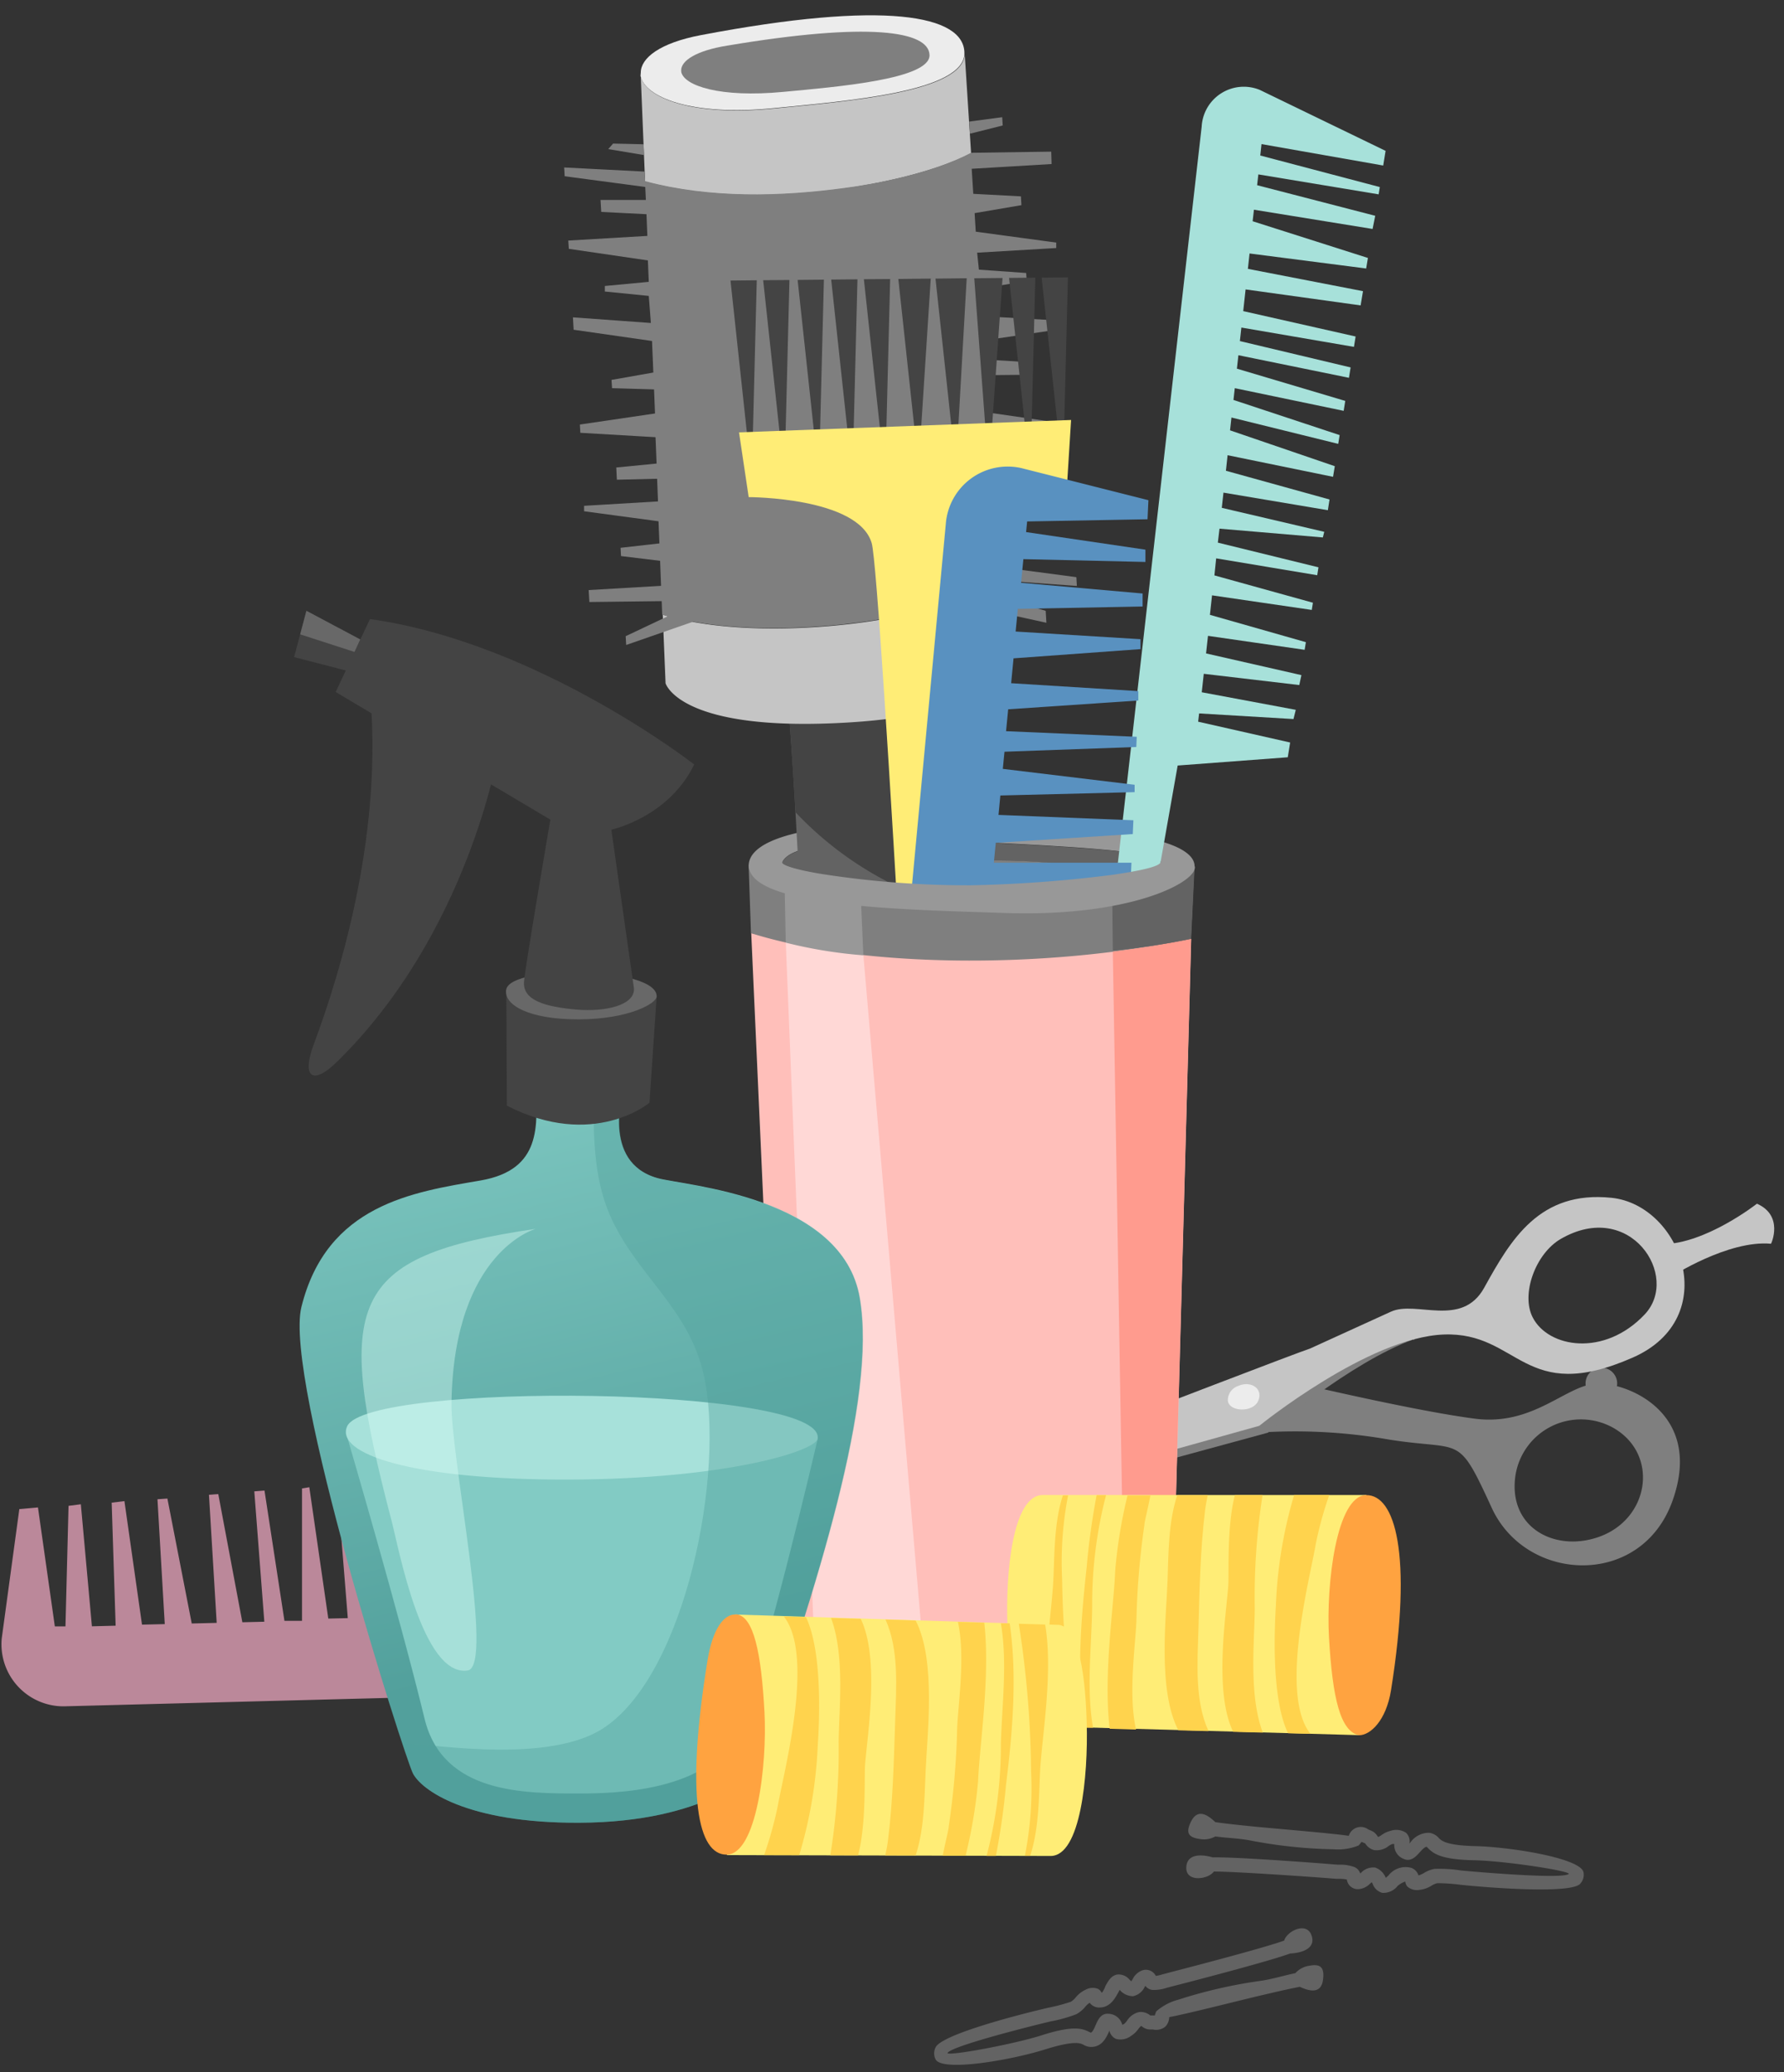 <svg xmlns="http://www.w3.org/2000/svg" viewBox="-0.2 -1.76 203.02 235.83"><rect x="-0.2" y="-1.76" width="203.02" height="235.83" fill="#333333" stroke="none"/><defs><linearGradient id="a" x1="63.1" y1="204.96" x2="80.05" y2="276.81" gradientTransform="rotate(-.28 -18845.749 1451.832)" gradientUnits="userSpaceOnUse"><stop offset="0" stop-color="#82cbc4"/><stop offset="1" stop-color="#52a09c"/></linearGradient></defs><title>Depositphotos_124756486_03</title><g data-name="Layer 2"><path d="M92.16 190.24a6.13 6.13 0 0 0 6-7.94l-7.27-19-2.16.16 1.59 17.87h-1.66l-3.09-17.68-1.07.08 1.5 17.75h-1.58l-3-17.47-1.92.14 1.31 17.41h-1.68l-3.89-17.13-1.55.11.73 17.13-2.25.05-1.8-16.93-2.14.16.89 16.85-3.18.08-2.28-16.58-1.52.11L63.53 182h-2l-2.47-16.35-1.52.11 1.5 16.38-1.56-.05-3.33-16.07-1.45.11 1.93 16H52.9l-3.83-15.8-1.32.1 2.45 15.77h-1.88l-3.69-15.58-1.57.12 1.82 15.55-2.28.05-2.88-15.36-1.57.12 1.23 15.31-2.22.05L35 167.51l-.83.14v15.07h-2l-2.27-14.83-1.16.09 1.14 14.84-2.5.06-2.74-14.59-1.06.08.88 14.58-2.84.07-2.77-14.22-1.13.08.83 14.21-2.59.06-2-14.06-1.45.18.45 14-2.7.07L9 169.45l-1.4.18-.35 13.72H6.04l-1.92-13.54L2 170l-2 14.7a7.06 7.06 0 0 0 7.38 7.74z" fill="#bb889a"/><path d="M199.74 135.24s-5.83 4.59-10.78 4.61l1 3.71s6.5-4.21 11.38-3.76c.03 0 1.48-3.2-1.6-4.56z" fill="#c5c5c5"/><circle cx="182.04" cy="155.7" r="1.8" transform="rotate(-83 182.038 155.704)" fill="#7f7f7f"/><path d="M190.12 169.09c3.56-9.91-4.92-13.43-8.47-13.38s-7.23 4.87-14 4-20-4-20-4l-3.48 5.52a61.77 61.77 0 0 1 13.72.86c8.41 1.33 7.74-.79 11.67 7.77s17 9.14 20.56-.77zm-17.89-2.71a7.54 7.54 0 0 1 11.23-5.59c5.14 3 4.07 10.28-1.64 12.35-4.92 1.79-10.31-.9-9.59-6.76z" fill="#7f7f7f"/><path d="M143.36 157.41l7.7-4.48 9.63-2.26c-7.32 2.66-16.59 10.63-16.59 10.63L90.12 176l-1.76-.21z" fill="#7f7f7f"/><path d="M88.36 175.83l54.75-15.31s12.41-10.07 21-10.39 9.06 8.1 21.51 2.62c10.27-4.52 5.54-17.35-2.43-18.18-8.2-.85-11.45 4.74-14.49 10.24-2.55 4.6-7.74 1.41-10.61 2.72l-9.21 4.2c-3.31 1.1-59.88 23-59.88 23zm85.86-27.65c-1.36-2.65.33-7.26 3.18-8.92 7.9-4.59 13.65 4.23 9.58 8.57-4.59 4.88-10.98 3.83-12.76.35z" fill="#c5c5c5"/><path d="M127.76 159.76l-6.07 6.75-8.28 2.32 3.29-4.8z" fill="#ececec"/><path d="M105.92 170.92l-3 .84 2.35-3.31 4-1.53z" fill="#ececec"/><path d="M139.53 157.67c.15 1.27 2.87 1.38 3.46 0s-.84-2.32-2.27-1.69a1.71 1.71 0 0 0-1.19 1.69z" fill="#ececec"/><path d="M126.4 93.05c-27.9-2.67-41.56-.63-41.4 3.82.2 4.69 18.25 4.94 29 5.31 21.36.74 29.77-7.47 12.4-9.13zm0 4.76A150.15 150.15 0 0 1 110.34 99a107.84 107.84 0 0 1-17.12-1.3c-2.78-.46-4.55-1-4.39-1.33.91-2.06 7.89-3.34 32.69-1.73 14.34.96 11.61 2.24 4.87 3.17z" fill="#989898"/><path d="M88.83 96.4c-.16.37 1.61.87 4.39 1.33.09 0 22.46-3.53 33.17.08 6.74-.93 9.47-2.21-4.88-3.14-24.79-1.61-31.77-.34-32.68 1.73z" fill="#636363"/><path d="M93.22 97.73A107.84 107.84 0 0 0 110.34 99a150.15 150.15 0 0 0 16.06-1.22c-10.72-3.57-33.09-.07-33.18-.05z" fill="#7f7f7f"/><path d="M136.55 12.66a4.8 4.8 0 0 1 6.61-4.19l14.32 6.94-.27 1.67-13.85-2.44-.14 1.3 13.6 3.59-.13.83L143 18.09l-.14 1.23 13.44 3.48-.3 1.5-13.5-2.19-.15 1.31 13.12 4.18-.2 1.2L142 27.09l-.19 1.75 13.1 2.54-.27 1.62-13.09-1.82-.27 2.47 12.79 2.89-.19 1.18-12.81-2.2-.17 1.54 12.6 3-.19 1.18-12.58-2.57-.17 1.53 12.33 3.67-.18 1.13-12.39-2.58-.15 1.34 12.08 4-.16 1-12.15-3-.16 1.46 11.92 4.08-.2 1.21-12-2.46-.19 1.77 11.79 3.27-.19 1.22-11.88-2-.19 1.73 11.66 2.73-.16.64-11.76-1-.19 1.59 11.45 2.81-.14.9-11.5-1.92-.2 1.94 11.21 3.11-.13.82L137.73 66l-.24 2.22 10.92 3.11-.14.87-11-1.59-.22 2 10.85 2.47-.24 1.13-10.87-1.28-.23 2.1 10.7 2-.26 1.05-10.74-.64-.11.94 10.47 2.37-.27 1.68-12.53.94-10.95 61.93c-.43 2.81-2 3.42-1.62-.19z" fill="#a7e1da"/><path d="M89.49 78.15c1.13 14.13 1.69 30.79 2.33 45 .49 11 2.84 31.69 11.37 25.27 5.45-4.11.43-31.53 0-37.15-.85-11.14-1.83-22.29-2.29-33.43-.34-8.21-12.17-9.14-11.41.31zm8 59.23c.47-2.8 4.58-3.13 5.17-.3 1.08 5.07-5.72 3.68-5.15.3z" fill="#636363"/><path d="M100.9 77.8c-.34-8.18-12.17-9.1-11.42.35.32 4 .59 8.23.84 12.53a39.2 39.2 0 0 0 11.94 8.63c-.55-7.16-1.06-14.31-1.36-21.51z" fill="#444"/><path d="M72.72 6.51c0-1.66 2.15-3.38 6.83-4.27 21-4 29.93-2.28 30 2 .1 4.49-13.58 5.5-21.69 6.31-9.37.94-14.68-1.24-15.17-3.68z" fill="#ececec"/><path d="M77.32 6.22C77.33 5.16 79 4 82.58 3.43c16.08-2.7 22.91-1.68 23 1.07S95.11 8.12 88.91 8.7c-7.18.68-11.22-.7-11.58-2.25z" fill="#7f7f7f"/><path d="M113.4 64.13a75.16 75.16 0 0 1-7.58 3.25c-5.64 2-21 3.79-30.6.82l.32 7.8s1.54 5.64 20.8 4.47C114.13 79.4 114 73.65 114 73.65z" fill="#c5c5c5"/><path d="M95.93 19.68c2.84-.39 9.81-1.62 14.38-4l-.73-11.4c.1 4.49-13.58 5.5-21.69 6.31-9.37.94-14.68-1.24-15.17-3.68l.49 12c7.34 1.95 15.34 1.78 22.72.77z" fill="#c5c5c5"/><path fill="#7f7f7f" d="M73.04 14.66l-3.47-.08-.55.63 4.08.68-.06-1.23z"/><path fill="#7f7f7f" d="M113.85 11.58l-3.75.5.08 1.38 3.73-.94-.06-.94z"/><path d="M119.43 15.5l-9.12.13c-4.57 2.43-11.54 3.65-14.38 4-7.38 1-15.38 1.19-22.71-.77l-.07-1.09L64 17.3l.06 1 9.17 1.22.07 1.48h-5.16l.08 1.36 5.15.26.1 2.47-9 .53.06.94 9 1.32.1 2.44-5 .47v.63l5 .5.24 3.08-8.87-.64.08 1.41L74 37.05l.15 3.59-4.76.84.06.94 4.78.14.11 2.74-8.55 1.26.05.94 8.56.5.12 3-4.59.45.07 1.39 4.58-.11.1 2.58-8.41.5v.62l8.47 1.14.1 2.52-4.42.5.05.94 4.45.54.11 2.85-8.24.48.08 1.36 8.23-.1.06 1.54.64.18-4.8 2.27.06 1L78.68 69c9.47 1.72 22.14.09 27.14-1.65.57-.2 1.19-.43 1.83-.69l11.23 2.46-.08-1.36-8.22-2.35q1.22-.55 2.49-1.15l9.28.67-.06-1-9-1.19-.1-1.51 5.18-.4v-.62l-5.24-.62-.13-2.4 8.9-.52-.06-.94-9-1.32-.23-3.59 5.19-.92-.05-.94-5.27-.15-.1-1.52 9 .62-.08-1.41-9.06-1.31-.27-4.25 5.3-.05-.09-1.41-5.32-.32-.19-2.16 9-1.32-.06-.94-9.07-.52-.2-3.14 5.3-.83-.06-.94-5.38-.38L111 27l9-.53v-.62l-9.16-1.24-.13-2.11 5.33-.91-.06-1-5.42-.29-.18-2.85 9.09-.54z" fill="#7f7f7f"/><path fill="#444" d="M84.85 47.98l-1.92-17.81 2.99-.03-.45 17.84h-.62z"/><path fill="#444" d="M88.57 47.95l-1.92-17.82 2.99-.02-.45 17.83-.62.01z"/><path fill="#444" d="M92.49 47.91L90.57 30.1l2.99-.03-.45 17.83-.62.01z"/><path fill="#444" d="M96.31 47.87l-1.92-17.81 2.99-.03-.45 17.84h-.62z"/><path fill="#444" d="M100.03 47.84l-1.92-17.82 2.99-.02-.45 17.83-.62.01z"/><path fill="#444" d="M103.95 47.8l-1.92-17.81 3.69-.04-1.15 17.85h-.62z"/><path fill="#444" d="M108.18 47.76l-1.92-17.81 3.55-.04-1.01 17.84-.62.01z"/><path fill="#444" d="M112 47.73l-1.33-17.82 3.22-.03-1.26 17.84-.63.01z"/><path fill="#444" d="M116.55 47.68l-1.92-17.81 2.99-.03-.45 17.84h-.62z"/><path fill="#444" d="M120.26 47.65l-1.92-17.81 2.99-.03-.45 17.83-.62.01z"/><path d="M83.9 47.45l1.1 7.37s12.48 0 14 5.24c1.08 3.68 6.31 102.09 6.31 102.09.19 4 2.32 5.06 2.27 0 0 0-.28-94.53.11-101.26s13.53-7.33 13.53-7.33l.47-7.52z" fill="#ffed76"/><path d="M99.53 142.33a6.12 6.12 0 0 0 7.16 6.95l19.7-5 .1-2.16-17.94-.56.16-1.65 17.92-1v-1.07l-17.71-.7.15-1.58 17.7-.87.09-1.93-17.44-.78.16-1.67 17.47-1.82.07-1.55-17.1-1.32.22-2.24 17 .23.1-2.14-16.84-1.13.3-3.16 16.73-.29.07-1.53-16.58-.57.19-2 16.53-.5.07-1.52-16.39-.06.19-2 16.36-1.38.06-1.46H112l.17-1.72 16.15-1.91.06-1.32-16 .55.18-1.87 15.93-1.6.07-1.57H112.9l.22-2.26 15.59-1 .07-1.57-15.35-.61.21-2.21 15.28-.38v-.84l-15-1.81.19-1.95 15-.54.05-1.16-14.87-.64.24-2.49 14.81-1V76.9l-14.47-.9.27-2.83 14.45-1.05v-1.13l-14.21-.87.25-2.58 14.2-.27v-1.48L116 64.57l.26-2.69 13.89.32v-1.4l-13.58-2 .12-1.21 13.7-.25.1-2.17L116 51.51a7.06 7.06 0 0 0-8.57 6.4z" fill="#5991c0"/><path d="M133.23 185.35l.06-4.23a60.12 60.12 0 0 1-44.53.45l.08 3.67a42.3 42.3 0 0 0 44.39.11z" fill="#7f7f7f"/><path d="M85.29 104.45l3.47 77.12a60.12 60.12 0 0 0 44.53-.45l2.07-76c-17.21 3.56-37.5 1.4-50.07-.67z" fill="#ffbfba"/><path d="M132.59 97.54c-6.87 2.84-15.92 2-23.2 2-6.87 0-14.44.3-20.83-2.43a4.1 4.1 0 0 1-.47-.24H85l.26 7.58c12.18 3.84 32.85 4.23 50.06.65l.39-8.1h-2a10.06 10.06 0 0 1-1.12.54z" fill="#7f7f7f"/><path d="M92.36 182.81l.09 4.39a42.57 42.57 0 0 0 12.6 4l-.25-5.83a62.6 62.6 0 0 1-12.44-2.56z" fill="#989898"/><path d="M89.22 105.49l3.14 77.32a62.6 62.6 0 0 0 12.44 2.53l-6.75-78.41a77.49 77.49 0 0 1-8.83-1.44z" fill="#ffd8d6"/><path d="M89.08 98.53l.14 7a52.63 52.63 0 0 0 8.83 1.44l-.28-6.42a30.12 30.12 0 0 1-8.69-2.02z" fill="#989898"/><path d="M133.29 181.12c-1.88.77-3.72 1.41-5.55 2v5.1a33.14 33.14 0 0 0 5.46-2.84z" fill="#636363"/><path d="M127.73 183.09c1.83-.56 3.68-1.19 5.55-2l2.07-76c-2.89.6-5.88 1.08-8.91 1.46z" fill="#ff9b8e"/><path d="M126.44 106.44a85.94 85.94 0 0 0 8.91-1.34l.39-8.1h-4.94l-4.42 3.48z" fill="#636363"/><path d="M131.88 96.35c-.07.52-2.34 1-5.48 1.46A150.15 150.15 0 0 1 110.34 99a107.84 107.84 0 0 1-17.12-1.3c-2.78-.46-4.55-1-4.39-1.33s-3.85-.75-3.8.47c.2 4.69 18.25 4.94 29 5.31 14.24.5 21.75-3.4 21.75-5.19-.04-.88-2.34-.68-3.9-.61z" fill="#989898"/><path d="M70.77 122.23s-2.66 8.28 3.86 10.1c3 .85 21.06 2 23 13.64s-4.73 32.43-12.12 53.92c0 0-5.22 5.75-19.79 5.81-12.88.06-18-3.76-18.94-5.63S32.07 155.21 34.1 147c2.89-11.67 12.7-13.08 20.38-14.4 7.06-1.22 6.42-6.35 6.32-10.71z" fill="url(#a)"/><path d="M92.86 162s-6 25.78-9.06 33.16c-3 7.13-14.51 7.19-17.9 7.21-6.37 0-15.69.08-17.78-8.5C45.24 182 39.37 162 39.37 162z" fill="#82cbc4"/><path d="M39.31 160.57c2.31-5.06 54.43-4.6 53.54 1.41-.21 1.4-10.33 4.61-28.32 4.66s-26.64-2.96-25.22-6.07z" fill="#a7e1da"/><path d="M60.77 138.1c-21.5 3.16-22.92 8.34-16.4 33.27.81 3.09 3.5 17.76 8.65 17 3.1-.44-2-24.45-1.84-30.6.32-17.16 9.59-19.67 9.59-19.67z" fill="#ddfff9" opacity=".4"/><path d="M65.75 205.7c14.57-.07 19.79-5.81 19.79-5.81 7.39-21.49 14.09-42.35 12.13-53.89s-20-12.79-23-13.64c-6.52-1.82-3.86-10.1-3.86-10.1l-3.41-.11c-.13 5-.06 10.07 1.78 14.34 3 6.88 8.93 10.53 10.68 18.12 2.53 11-2 34.36-11.51 40.4-6.88 4.35-21.63 1.29-22.7 1.73.62 1.87 1.06 3.08 1.2 3.36.93 1.84 6.02 5.66 18.9 5.6z" fill="#52a09c" opacity=".4"/><path d="M38.13 119.11c-2.78 2.72-4 1.71-2.65-1.93 3.22-8.62 8-24.61 6.38-40.6l14.56 7.63s-3.42 20.34-18.29 34.9z" fill="#444"/><path fill="#444" d="M42.95 72.17l-8.28-4.41-1.4 5.27 8.31 2.15 1.37-3.01z"/><path fill="#686868" d="M40.8 71.02l-.63 1.43-6.21-2.01.71-2.68 6.13 3.26z"/><path d="M74.53 111.65l-.82 12.1s-6.38 5.38-16.23.33l-.06-13.23c15.26 1.63 17.11.8 17.11.8z" fill="#444"/><path d="M74.53 111.65c0 .78-3.12 2.59-8.85 2.61s-8.6-1.66-8.27-3.41c.59-2.85 17.17-2.59 17.12.8z" fill="#686868"/><path d="M71.95 110.77l-2.58-18.1s6.5-1.38 9.43-7.42c0 0-17.76-13.87-36.9-16.55L38 77l24.43 14.53s-2.88 16.83-3 18.45c-.15 2.11 2.37 2.85 6 3.17 3.14.26 6.57-.43 6.52-2.38z" fill="#444"/><path d="M154.47 195.73l.41-13.66.41-13.67h-36.83c-3.4 0-4.27 8.78-4 15.15.24 7 1.3 10.83 3.16 11.14z" fill="#ffed76"/><path d="M154.47 195.74c2.13.42 0 0 0 0 1.26 0 3.07-1.64 3.63-5.13 2.49-15.62.43-22.23-2.81-22.2-3.4 0-4.6 10.17-4.25 16.2.4 6.93 1.29 10.7 3.43 11.13z" fill="#ffa340"/><path d="M146.38 195.51l2.55.07c-3.57-4.48-.06-17.67.59-21.53a41.24 41.24 0 0 1 1.55-5.65h-4a50.92 50.92 0 0 0-2.07 12.48c-.12 2.12-.61 10.51 1.38 14.63z" fill="#ffd34d"/><path d="M139.58 178.67c-.23 3.31-1.67 12.13.56 16.68l3.37.09c-1.64-4.33-.93-10.55-.92-14.17a75.32 75.32 0 0 1 .89-12.86h-3.15c-.93 3.59-.66 8.88-.75 10.26z" fill="#ffd34d"/><path d="M133.9 195.18l3.43.09c-1.58-3.46-1.26-7.71-1.15-11.54.13-4.54.21-9.1.76-13.61.07-.57.18-1.13.3-1.7h-3.47c-1 3-1 6.6-1.1 9.68-.13 3.97-1.17 12.51 1.23 17.08z" fill="#ffd34d"/><path d="M126.08 195l3 .09c-.94-4.16 0-9.93.05-12.66a88.63 88.63 0 0 1 .9-10.6c0-.37.4-1.85.68-3.37h-2.6a56 56 0 0 0-1.4 8.53c-.14 4.01-1.36 11.75-.63 18.01z" fill="#ffd34d"/><path d="M123.19 194.89h1c-.78-4.44-.16-9.37-.1-13.75a49.16 49.16 0 0 1 1.58-12.73h-1.07a80 80 0 0 0-1.13 8.15c-.63 5.7-1.19 12.32-.28 18.33z" fill="#ffd34d"/><path d="M121.35 168.44h-.59c-1 3-.95 6.68-1.09 9.63-.19 3.94-1.46 11.23-.51 16.71l3 .08a114.11 114.11 0 0 1-1.49-16.86 39.8 39.8 0 0 1 .68-9.56z" fill="#ffd34d"/><path d="M83.42 182L83 195.71l-.47 13.67 36.83.1c3.41 0 4.28-9.07 4.11-15.14-.2-7-1.26-10.84-3.12-11.16z" fill="#ffed76"/><path d="M83.42 182c-1.26 0-2.52 1.66-3.09 5.14-2.55 15.62-1.08 22.2 2.15 22.19 3.41 0 4.63-10.16 4.32-16.18-.37-6.94-1.26-10.84-3.12-11.16z" fill="#ffa340"/><path d="M91.52 182.3l-2.52-.08c3.54 4.49 0 17.66-.68 21.52a42.49 42.49 0 0 1-1.57 5.65h4a50.85 50.85 0 0 0 2.11-12.46c.14-2.15.63-10.5-1.34-14.63z" fill="#ffd34d"/><path d="M98.24 199.17c.24-3.31 1.72-12.12-.49-16.68l-3.38-.1c1.62 4.34.89 10.55.87 14.17a75.39 75.39 0 0 1-.95 12.85h3.16c.95-3.62.69-8.86.79-10.24z" fill="#ffd34d"/><path d="M104 182.68l-3.43-.11c1.56 3.46 1.22 7.72 1.1 11.55-.15 4.54-.25 9.1-.82 13.61-.07.56-.18 1.13-.31 1.69H104c1-3 1-6.6 1.14-9.68.16-3.95 1.23-12.48-1.14-17.06z" fill="#ffd34d"/><path d="M111.81 182.93l-3-.09c.92 4.16-.08 9.92-.1 12.66a88.58 88.58 0 0 1-.94 10.59c0 .38-.4 1.85-.69 3.37h2.6a55.57 55.57 0 0 0 1.43-8.52c.15-4.02 1.4-11.79.7-18.01z" fill="#ffd34d"/><path d="M114.7 183h-1c.76 4.44.12 9.38 0 13.75a49.23 49.23 0 0 1-1.63 12.73h1.06a79.1 79.1 0 0 0 1.16-8.15c.71-5.68 1.3-12.33.41-18.33z" fill="#ffd34d"/><path d="M116.43 209.47h.6c1-3 1-6.68 1.13-9.62.21-3.94 1.51-11.23.58-16.71l-3-.09a114.36 114.36 0 0 1 1.4 16.82 39.52 39.52 0 0 1-.71 9.6z" fill="#ffd34d"/><path d="M159.72 212.39a1 1 0 0 0 .26.59 1.65 1.65 0 0 0 1.35.36 3.2 3.2 0 0 0 1.38-.48 2.21 2.21 0 0 1 .65-.28 20.14 20.14 0 0 1 2.64.18c4 .41 12.53 1 13.61-.1a1.51 1.51 0 0 0 .4-1.3c-.25-1.6-8.1-2.88-12.24-3-3.39-.07-3.93-.62-4.22-.91a1.76 1.76 0 0 0-1.12-.61 2.59 2.59 0 0 0-2.17 1.16l-.06.06a1.37 1.37 0 0 0-.38-1.21 2 2 0 0 0-1.77-.23 2.78 2.78 0 0 0-1 .46 2.25 2.25 0 0 1-.42.24l-.09-.12a1.48 1.48 0 0 0-.68-.59l-.35-.15a1.43 1.43 0 0 0-2.22.73c-1.78-.29-9.22-.89-11-1.08-1.38-.14-2.79-.28-4.19-.48-.89-.86-2-1.56-2.75-.09-.61 1.23-.39 1.81.93 2a2.65 2.65 0 0 0 1.82-.28c1.35.18 2.72.21 4 .46a54.54 54.54 0 0 0 9.51 1 6.19 6.19 0 0 0 2.79-.43 2.83 2.83 0 0 0 .32-.39h.09l.35.15a1.7 1.7 0 0 0 1 .76 2.17 2.17 0 0 0 1.66-.46 1.86 1.86 0 0 1 .43-.23h.22a1.68 1.68 0 0 0 1.11 1.71c.79.34 1.39-.32 1.78-.76.2-.23.59-.65.8-.63l.13.13c.68.7 1.6 1.33 5.34 1.4 3.34.07 10.61 1.17 10.71 1.54-.58.65-10.62-.22-12.28-.38a15.89 15.89 0 0 0-3-.18 3.44 3.44 0 0 0-1.2.46 2.21 2.21 0 0 1-.64.28 1.3 1.3 0 0 0-.87-.87 2.47 2.47 0 0 0-2.56.9l-.29.25a2 2 0 0 0-1.2-1.17 1.9 1.9 0 0 0-1.62.6l-.09.07a1.16 1.16 0 0 0-.64-.72 4.54 4.54 0 0 0-1.61-.28h-.35l-1.25-.1c-2.43-.19-10.55-.79-12.94-.73-1.33-.39-3-.41-3 1.22s2.49 1.3 3.14.39c2.27 0 10.3.55 12.64.73l1.26.1h.4a4.87 4.87 0 0 1 .83.08 1.26 1.26 0 0 0 1.27 1.1 2 2 0 0 0 1.35-.61l.22-.18a2.1 2.1 0 0 1 .11.21 1.61 1.61 0 0 0 1.09 1 2.06 2.06 0 0 0 1.74-.79 2.65 2.65 0 0 1 .87-.5z" fill="#636363"/><path d="M125.18 225.07a1 1 0 0 0-.44-.47 1.67 1.67 0 0 0-1.39.1 3.17 3.17 0 0 0-1.15.9 2.24 2.24 0 0 1-.53.47 20 20 0 0 1-2.56.68c-3.92.91-12.19 3.1-12.84 4.52a1.5 1.5 0 0 0 0 1.36c.75 1.44 8.59.1 12.55-1.16 3.23-1 3.92-.69 4.28-.5a1.76 1.76 0 0 0 1.26.21c1-.21 1.41-1.17 1.68-1.8v-.08a1.36 1.36 0 0 0 .75 1 2 2 0 0 0 1.75-.36 2.8 2.8 0 0 0 .8-.76 2.41 2.41 0 0 1 .32-.36l.12.08a1.47 1.47 0 0 0 .84.33h.38a1.65 1.65 0 0 0 1.43-.34 1.62 1.62 0 0 0 .43-1.07c1.78-.3 9-2.15 10.75-2.54 1.35-.32 2.73-.64 4.11-.91 1.12.53 2.43.82 2.64-.8.17-1.36-.23-1.84-1.53-1.6a2.64 2.64 0 0 0-1.62.85c-1.34.27-2.64.69-4 .88a54.87 54.87 0 0 0-9.32 2.14 6.16 6.16 0 0 0-2.5 1.32 2.9 2.9 0 0 0-.17.47h-.52a1.71 1.71 0 0 0-1.23-.39 2.18 2.18 0 0 0-1.42 1 2 2 0 0 1-.33.36l-.2.1a1.68 1.68 0 0 0-1.6-1.26c-.86-.07-1.2.76-1.44 1.3-.12.28-.34.81-.55.85l-.17-.08c-.87-.44-1.94-.74-5.51.41-3.18 1-10.42 2.34-10.63 2 .33-.8 10.11-3.23 11.74-3.61a16.35 16.35 0 0 0 2.93-.82 3.52 3.52 0 0 0 1-.83 2.07 2.07 0 0 1 .52-.47 1.31 1.31 0 0 0 1.1.54c1.2 0 1.76-1 2.13-1.68l.18-.33a2 2 0 0 0 1.52.72 1.89 1.89 0 0 0 1.34-1.09l.06-.09a1.17 1.17 0 0 0 .84.47 4.57 4.57 0 0 0 1.61-.25l.34-.09 1.21-.31c2.36-.61 10.24-2.67 12.48-3.5 1.38-.06 3-.6 2.41-2.12s-2.78-.42-3.09.65c-2.13.78-9.92 2.82-12.2 3.41l-1.22.32-.38.1a4.77 4.77 0 0 1-.81.19 1.26 1.26 0 0 0-1.56-.62 2 2 0 0 0-1.08 1l-.15.24-.18-.17a1.6 1.6 0 0 0-1.37-.61c-.72.09-1.08.74-1.39 1.31a2.73 2.73 0 0 1-.42.79z" fill="#636363"/></g></svg>